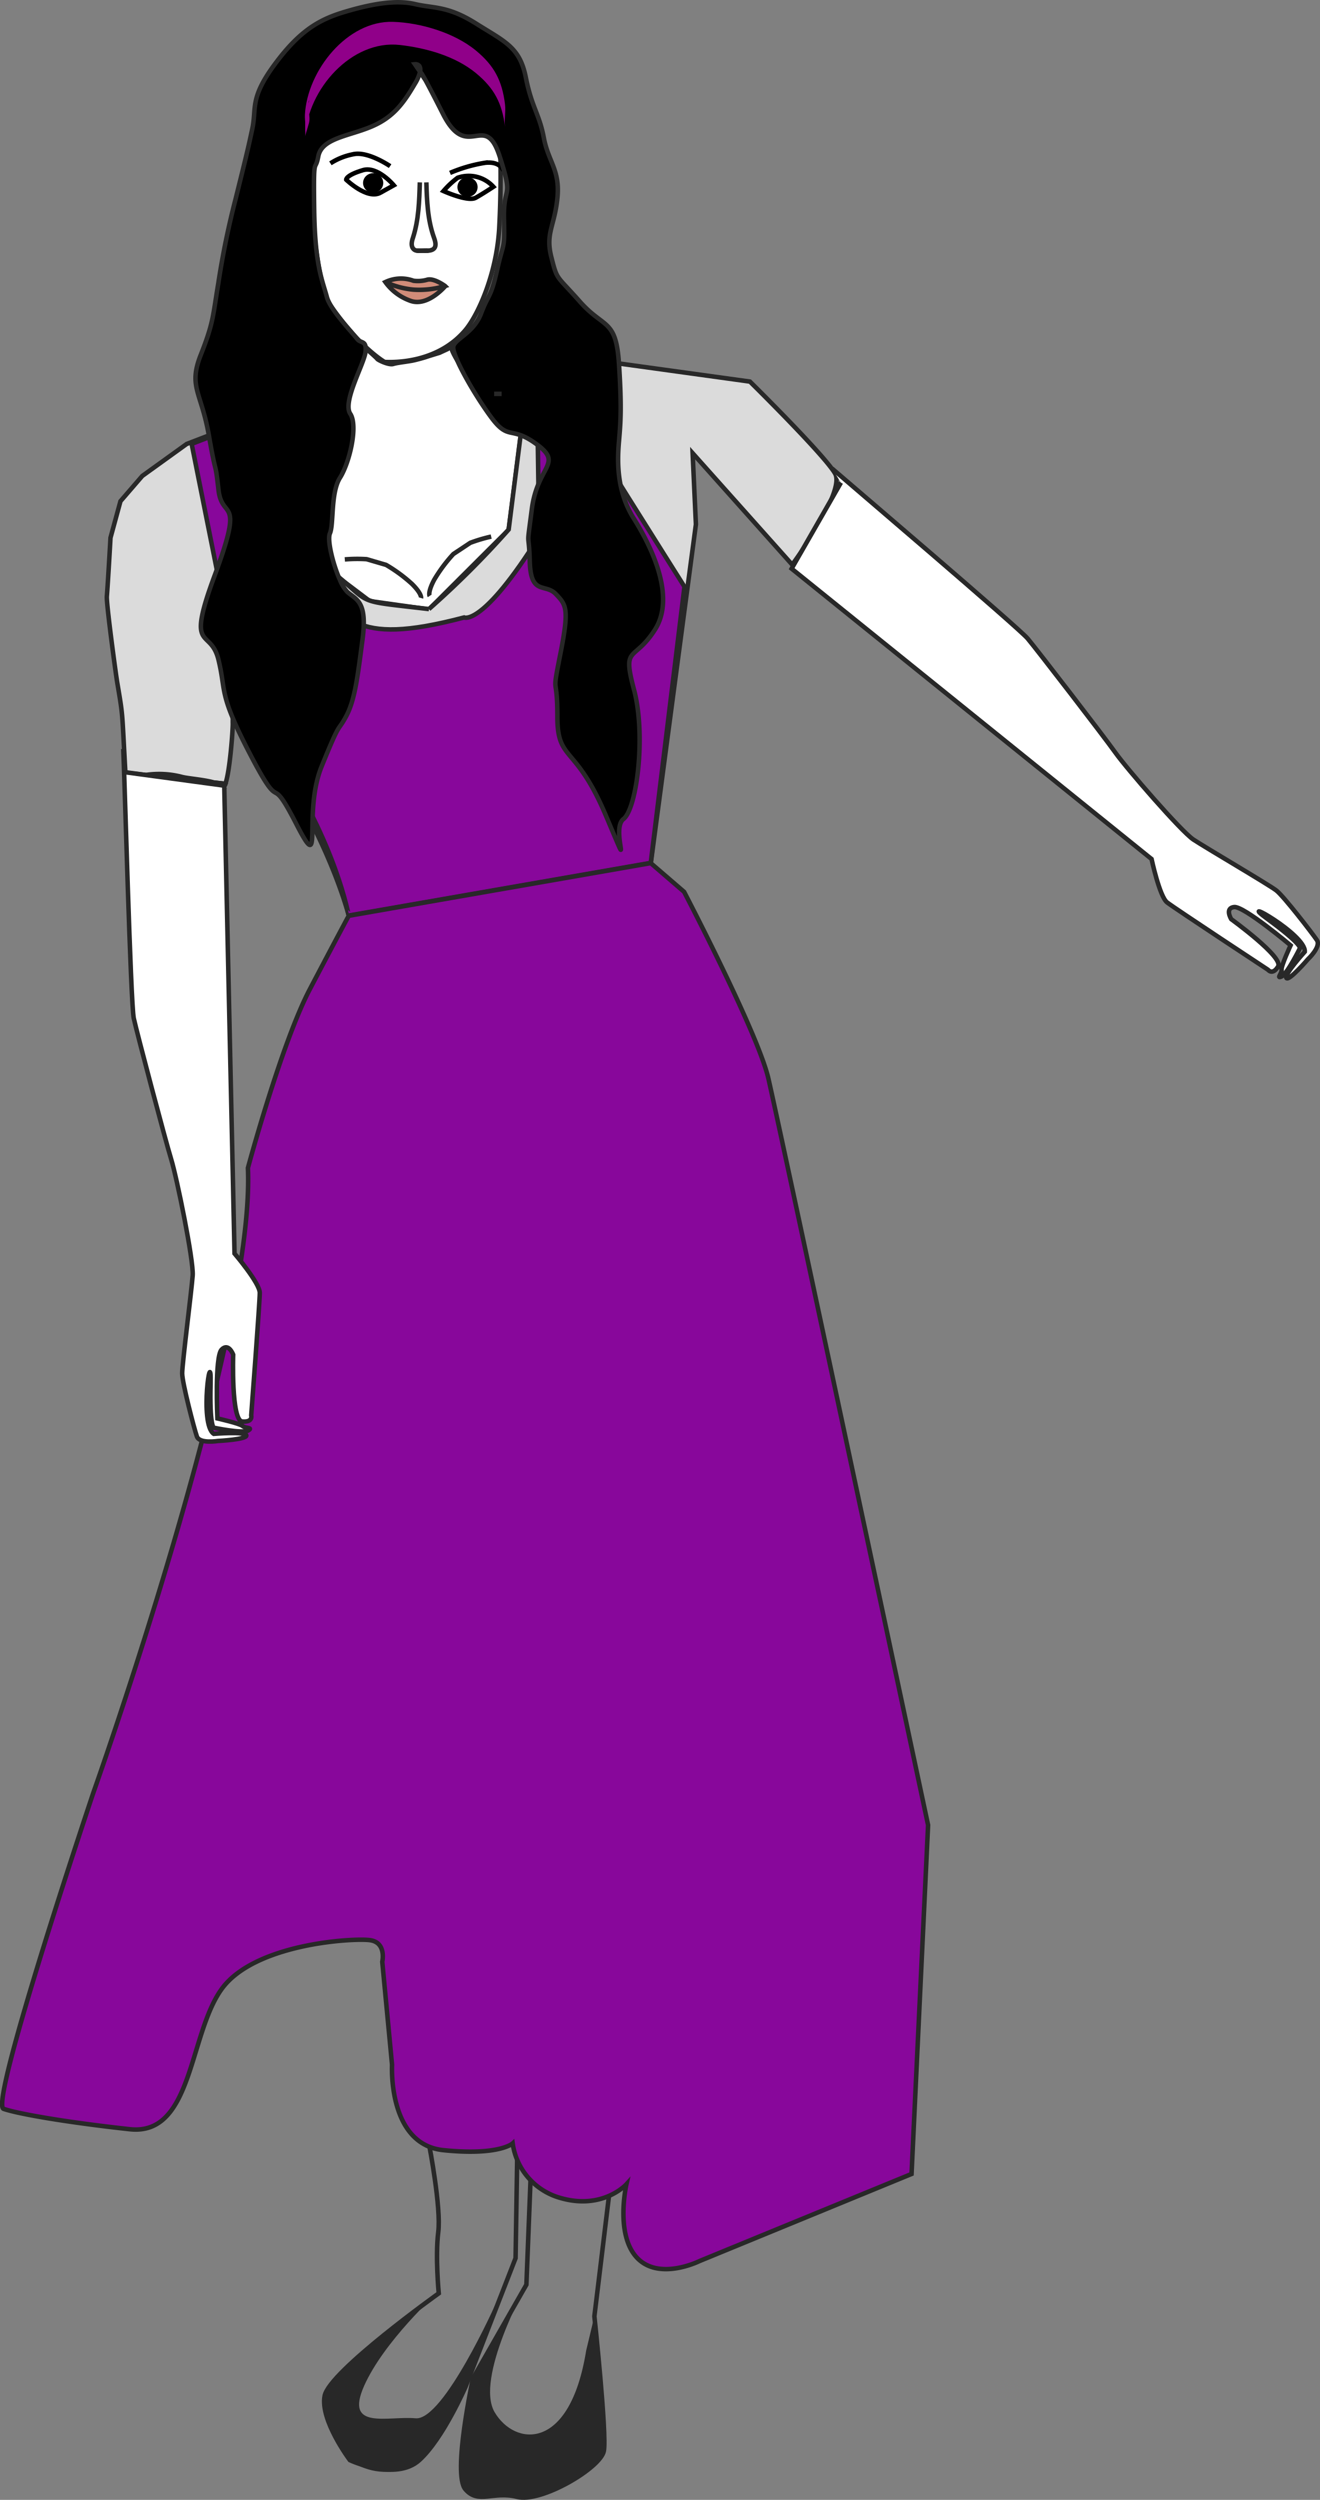 <svg id="Layer_1" data-name="Layer 1" xmlns="http://www.w3.org/2000/svg" viewBox="0 0 292.79 554.16"><rect x="0" y="0" width="292.79" height="554.16" fill="#808080" stroke="none"/><defs><style>.cls-1,.cls-7{fill:#fff;}.cls-1,.cls-2,.cls-3,.cls-4,.cls-8,.cls-9{stroke:#282828;}.cls-1,.cls-2,.cls-3,.cls-4,.cls-6,.cls-7,.cls-8,.cls-9{stroke-miterlimit:10;}.cls-2,.cls-6{fill:none;}.cls-3{fill:#dbdbdb;}.cls-4{fill:#88079b;}.cls-5{fill:#282828;}.cls-6,.cls-7{stroke:#000;}.cls-8{fill:#d18c79;}.cls-10{fill:#900089;}</style></defs><title>esmeralta-watering</title><path class="cls-1" d="M168.71,227.81l-1.87,14.61-.75,5.79-17.68,17.64L135.29,264l-7.07-5.33s-2.56-5.94-2.42-7.74.74-6.73.74-6.73.54-5.22,1.62-7.4a21.83,21.83,0,0,0,2.52-7c.39-2.74.86-4.17.3-5.68s-1.17-2.05-.92-3.56a24.23,24.23,0,0,1,.92-3.76c.27-.76,1.08-2.87,1.24-3.25s.93-2.34,1.05-2.69a21.83,21.83,0,0,0,.57-2.29c0-.26-.11-1.18-.11-1.18s3.09,2.67,3.22,2.92,2.58,1.44,3.56,1.13,3.45-.53,4.73-.84,2.33-.62,2.75-.77,2.77-.86,2.77-.86l1.81-.84.75-.52" transform="translate(-53.28 -130.76)"/><path class="cls-2" d="M148.49,606.33s2.68,13.82,2,19.24.11,13.57.11,13.57-24.26,17.31-25.31,22.73,5.6,14.25,5.6,14.25,10.15,4.75,15.4,0,10.26-16.28,10.26-16.28l11.09-28.5L168,609v-7.89Z" transform="translate(-53.28 -130.76)"/><path class="cls-2" d="M189.32,609.63l-4.2,34.6s2.8,26.12,2.1,29.86S173.34,685.62,168,684.26s-8.59,1.7-11.5-1.69,1.69-24.6,1.69-24.6l11.85-20.75,1.16-29.4Z" transform="translate(-53.28 -130.76)"/><path class="cls-3" d="M81.15,302.05l4.5.5-.51.06c-1.31-.18-2.62-.33-3.93-.46A.33.33,0,0,1,81.15,302.05Z" transform="translate(-53.28 -130.76)"/><path class="cls-3" d="M85.14,302.61l-.49.05-3.41-.46,0-.05C82.52,302.28,83.83,302.43,85.14,302.61Z" transform="translate(-53.28 -130.76)"/><path class="cls-3" d="M81.24,302.2l3.41.46C82.87,302.87,81.65,303,81.24,302.2Z" transform="translate(-53.28 -130.76)"/><path class="cls-3" d="M104.91,291.21c0,1.71-.66,10.64-1.64,13.3l-2.51-.28c-2.28-.66-6-.91-7.22-1.27a20.19,20.19,0,0,0-7.89-.41l-4.5-.5a1.65,1.65,0,0,1-.08-.42c-.77-13.79-.47-11.76-1.8-19.66-.3-1.77-2.42-17.42-2.29-19,.26-3.21.81-13,.81-13l2.21-8.1,4.84-5.6,9.85-7.09,7.79-3s14.28,23.18,24.08,31,4.62,6.57,21.86,8.6a204.25,204.25,0,0,0,17.69-17.64l5-39.49,48.51,6.7s16.58,16.32,18.9,20.4S229,255.94,229,255.94l-22.09-24.73.73,15.79-10,75.09-67,11.68S126.76,318,113.91,298.6c-2-3.06-5.06-8.79-7.65-12.26C105.63,285.51,104.82,288.34,104.91,291.21Z" transform="translate(-53.28 -130.76)"/><path class="cls-3" d="M101.91,304.68a5.75,5.75,0,0,0-1.15-.45l2.51.28c0,.08-.07.16-.1.23Z" transform="translate(-53.28 -130.76)"/><path class="cls-3" d="M101.91,304.68l1.26.06s0,0,0,0l-1.17-.06Z" transform="translate(-53.28 -130.76)"/><path class="cls-3" d="M103.15,304.78c-.21.46-.44.62-.67.32a1.87,1.87,0,0,0-.5-.38Z" transform="translate(-53.28 -130.76)"/><path class="cls-4" d="M105.67,278.53l-9.88-49.37,7.79-3s7.34,25.21,17.14,33,9.74,15.27,35.5,8.48c0,0,4.06,2.1,16.65-18l-.6-41.06,6.32-3.61s-2.33,9.39,0,13.46,26.51,42.39,26.51,42.39l-7.48,61.22-67,11.68S127.86,318,115,298.6,105.67,278.53,105.67,278.53Z" transform="translate(-53.28 -130.76)"/><path class="cls-4" d="M197.62,322.09l7.4,6.37s16.32,31.2,18.69,41.35,35.43,165.53,35.43,165.53l-3.67,77.34L208.41,632s-8.94,4.45-13.84-.75-2.34-16.29-2.34-16.29-5.25,5.82-14.78,3A14.65,14.65,0,0,1,167,605.9s-3,2.77-15.38,1.5-11.38-18.92-11.38-18.92l-2.17-22.84s1-4.32-2.78-4.8-25.65.76-32.9,10.92-6.38,32.52-20.32,31-24.74-3.39-28-4.52S74,528.12,74,528.12,109.93,427,108.27,389.67c0,0,7.43-27.62,13.73-39.61s8.63-16.29,8.63-16.29Z" transform="translate(-53.28 -130.76)"/><path class="cls-5" d="M185.12,644.23s3.29,27.83,2.1,29.86-8.64,11-19.19,10.17-16.34,5.88-9.81-26.29l11.85-20.75S158.57,658,163,665.5s16.67,8.9,20.3-13.68Z" transform="translate(-53.28 -130.76)"/><path class="cls-5" d="M150.27,639.05s-21.86,16-25,23.13c0,0-1.63,4.31,5.82,14.15,0,0,15.62,11.69,25.4-16.69l6.77-18.24s-11.6,26-17.79,25.44-15.83,2.74-11.43-7.17S150.27,639.05,150.27,639.05Z" transform="translate(-53.28 -130.76)"/><path class="cls-4" d="M95.79,273.24" transform="translate(-53.28 -130.76)"/><path class="cls-1" d="M122,168c.11,6,1.3,25.78,4.73,30.67C133.19,207.94,138.6,211,138.6,211c2.35.11,11.74.18,17.85-7,2.82-3.31,6.93-12.35,7.55-22.47a222.18,222.18,0,0,0,0-23.68s-1.79-9.23-7.59-11.46-22.75-.61-26.74,2.06C123.43,152.68,122,168,122,168Z" transform="translate(-53.28 -130.76)"/><path class="cls-6" d="M164.92,168.65s-.5-2.17-4-1.81a33,33,0,0,0-7.82,2.25" transform="translate(-53.28 -130.76)"/><path class="cls-6" d="M139.81,167.59s-4.53-3.1-7.75-2.71a14.22,14.22,0,0,0-5.49,2.09" transform="translate(-53.28 -130.76)"/><path class="cls-7" d="M162.72,172.17a7.39,7.39,0,0,0-7.93-2,19.55,19.55,0,0,0-3.14,2.94s5.42,2.46,7.15,1.49S162.72,172.17,162.72,172.17Z" transform="translate(-53.28 -130.76)"/><path class="cls-7" d="M140.63,171.83s-3.59-4.32-6.85-3.35c-3.84,1.14-3.71,2.11-3.71,2.11s4.67,4.53,7.61,2.88Z" transform="translate(-53.28 -130.76)"/><path class="cls-8" d="M152.06,194.17s-3.75,4.48-7.51,3.35a11.54,11.54,0,0,1-5.79-4.23A8.07,8.07,0,0,1,145,193a7.51,7.51,0,0,0,3-.22c1.51-.47,4,1.38,4,1.38a19.74,19.74,0,0,1-7,.81,19,19,0,0,1-6.26-1.69" transform="translate(-53.28 -130.76)"/><ellipse cx="103.7" cy="41.47" rx="2.24" ry="2.17"/><ellipse cx="82.77" cy="40.56" rx="2.24" ry="2.17"/><path class="cls-2" d="M147.85,171.19c.13,4.14.27,8.33,1.71,12.3.31.86.61,2-.23,2.54s-2.61.24-3.7.3" transform="translate(-53.28 -130.76)"/><path class="cls-2" d="M146.4,171.19c-.12,4.14-.24,8.33-1.53,12.3-.29.86-.5,1.89.2,2.54s2.13.12,3.33.31" transform="translate(-53.28 -130.76)"/><path class="cls-9" d="M145.81,145.41a1.67,1.67,0,0,1,.13,1.27L144.79,145A1.13,1.13,0,0,1,145.81,145.41Z" transform="translate(-53.28 -130.76)"/><path class="cls-9" d="M101,258.05c6.59-17.77,1.52-11.72.74-18.72s-.45-2.33-2.12-12S95,216.55,97.81,209.44s2.66-8.44,3.88-15.78a185.38,185.38,0,0,1,3.88-18.91c2.34-9.42,2.67-10.75,3.67-15.42s-.67-6.68,5-14.34,10.08-10,15.71-11.66,11.06-2.67,15.34-1.67,7.28.34,13.62,4.34,9.66,5.18,11,11.92,3,8.08,4,13.41,3.66,7.15,3,13.41-2.67,7.75-1.34,13,1,3.85,6.34,9.89,8,3.7,8.66,13.7.34,13.33,0,17.33-.64,10.82,3.26,17,9.41,17.33,4.74,24.66-7.33,3.33-4.66,13.33.66,26.34-2.34,28.67,2.67,14.67-4-1-10.66-11.67-10.66-21.67-1.34-3.8.66-13.9,1.34-10.84-1-13.3-5.56.4-5.78-7.2-.79-1.94.45-11.6,7-10,1.17-14.34-6.19-.67-10.15-6-8.92-14.16-8.42-15.83,4.54-2.95,6.16-7.26,2.12-3.28,3.53-9.57c1.47-6.6,1.71-4.26,1.54-11.26-.2-8,2.29-4-1-14.08S157,166.82,151.53,156s-4.88-9-4.88-9l-.21-.32a1.62,1.62,0,0,0-.13-1.27,1.13,1.13,0,0,0-1-.41l1.15,1.68a9.33,9.33,0,0,1-1.15,2.65c-2.72,4.67-5.07,7.67-10.06,9.67s-10.63,2.5-11.37,6.43-1.09-1-.91,11.86c.18,12.48,1.84,15.64,2.83,19.36.72,2.72,5.52,7.71,6.71,9.25.83,1.08,2.11.19,1.85,2.83s-5.17,11.08-3.39,13.75-.16,10.85-2.27,14.18S127.34,247,126.46,249c-.65,1.47.68,6.88,2.22,10.32a8.63,8.63,0,0,0,1.66,2.68c2,1.74,4.47,2.06,3.35,10.53S132,286,130,289.66s-1.08.43-5.38,11,.67,25-5.66,12.67-2.67-1-10-15-5.44-14-7.22-21.33S94.36,275.83,101,258.05Z" transform="translate(-53.28 -130.76)"/><path class="cls-2" d="M100.76,212.23" transform="translate(-53.28 -130.76)"/><path class="cls-2" d="M86.31,226" transform="translate(-53.28 -130.76)"/><path class="cls-1" d="M80.87,301.92l22.15,3,2.28,103.72s5.6,6.56,5.6,8.71S109,444.51,109,444.51s.47,1.58-2,1.36-2-14.82-2-14.82-1-2.71-2.56-1.13-.94,15.27-.94,15.27,5,1.13,5.6,1.69,2.45.29,1.2,1-7.61-.63-7.61-.63-.94-.45-.7-9.72-2.57,8.93.7,11.08c0,0,7-.57,7.23.34s-6.3,1.24-6.3,1.24-4.08.68-4.67-1-3.26-11.88-3.26-14,2.1-18.43,2.33-21.71-3.5-21.6-4.78-25.78-7.59-28-8.29-31.21-2.1-55.86-2.33-59.71" transform="translate(-53.28 -130.76)"/><path class="cls-1" d="M239.81,237.75l-10.94,19.07,79.84,64.37s1.77,8.32,3.45,9.62,22.37,14.92,22.37,14.92,1,1.32,2.25-.73-10.4-10.48-10.4-10.48-1.5-2.46.65-2.69,12.52,8.49,12.52,8.49-2.13,4.59-2,5.39-1.25,2.08,0,1.51,4.09-6.31,4.09-6.31.21-1-7.19-6.41,8.53,3.39,8.25,7.23c0,0-4.64,5.11-4.08,5.84s4.76-4.16,4.76-4.16,3-2.77,2-4.25-7.34-9.71-9-11-15.69-9.49-18.4-11.29-14.81-15.76-17.31-19.28-17.4-22.84-19.46-25.29-40.52-35.19-43.39-37.69" transform="translate(-53.28 -130.76)"/><line class="cls-2" x1="109.6" y1="87.31" x2="111.27" y2="87.31"/><path class="cls-2" d="M154,207s-1.94-.71.76,3.74" transform="translate(-53.28 -130.76)"/><path class="cls-10" d="M121.86,153.09c-.29,1-.58,2-.89,3V161c.55-10.45,10.3-21.48,21-20.27,5.81.66,12.27,2.45,16.87,6.23,4.07,3.36,5.81,6.67,6.46,11.94-.2-1.64.2-3.36,0-5-.65-5.27-2.39-8.58-6.46-11.94-4.78-3.94-12.26-6.17-18.39-6.36-10.16-.31-19,10.79-19.54,20.58-.08,1.46.43,3.52,0,4.91.31-1,.6-2,.89-3,.45-1.55-.44-3.48,0-5Z" transform="translate(-53.28 -130.76)"/><path class="cls-1" d="M104.59,208.44" transform="translate(-53.28 -130.76)"/><path class="cls-2" d="M146.67,263.33s.26-.88-2-3.12a33.75,33.75,0,0,0-5.76-4.23l-4.31-1.26a34,34,0,0,0-4.84.05" transform="translate(-53.28 -130.76)"/><path class="cls-2" d="M148.58,262.87s-.49-.75,1-3.57a33.58,33.58,0,0,1,4.27-5.73l3.74-2.48a35,35,0,0,1,4.64-1.38" transform="translate(-53.28 -130.76)"/></svg>
